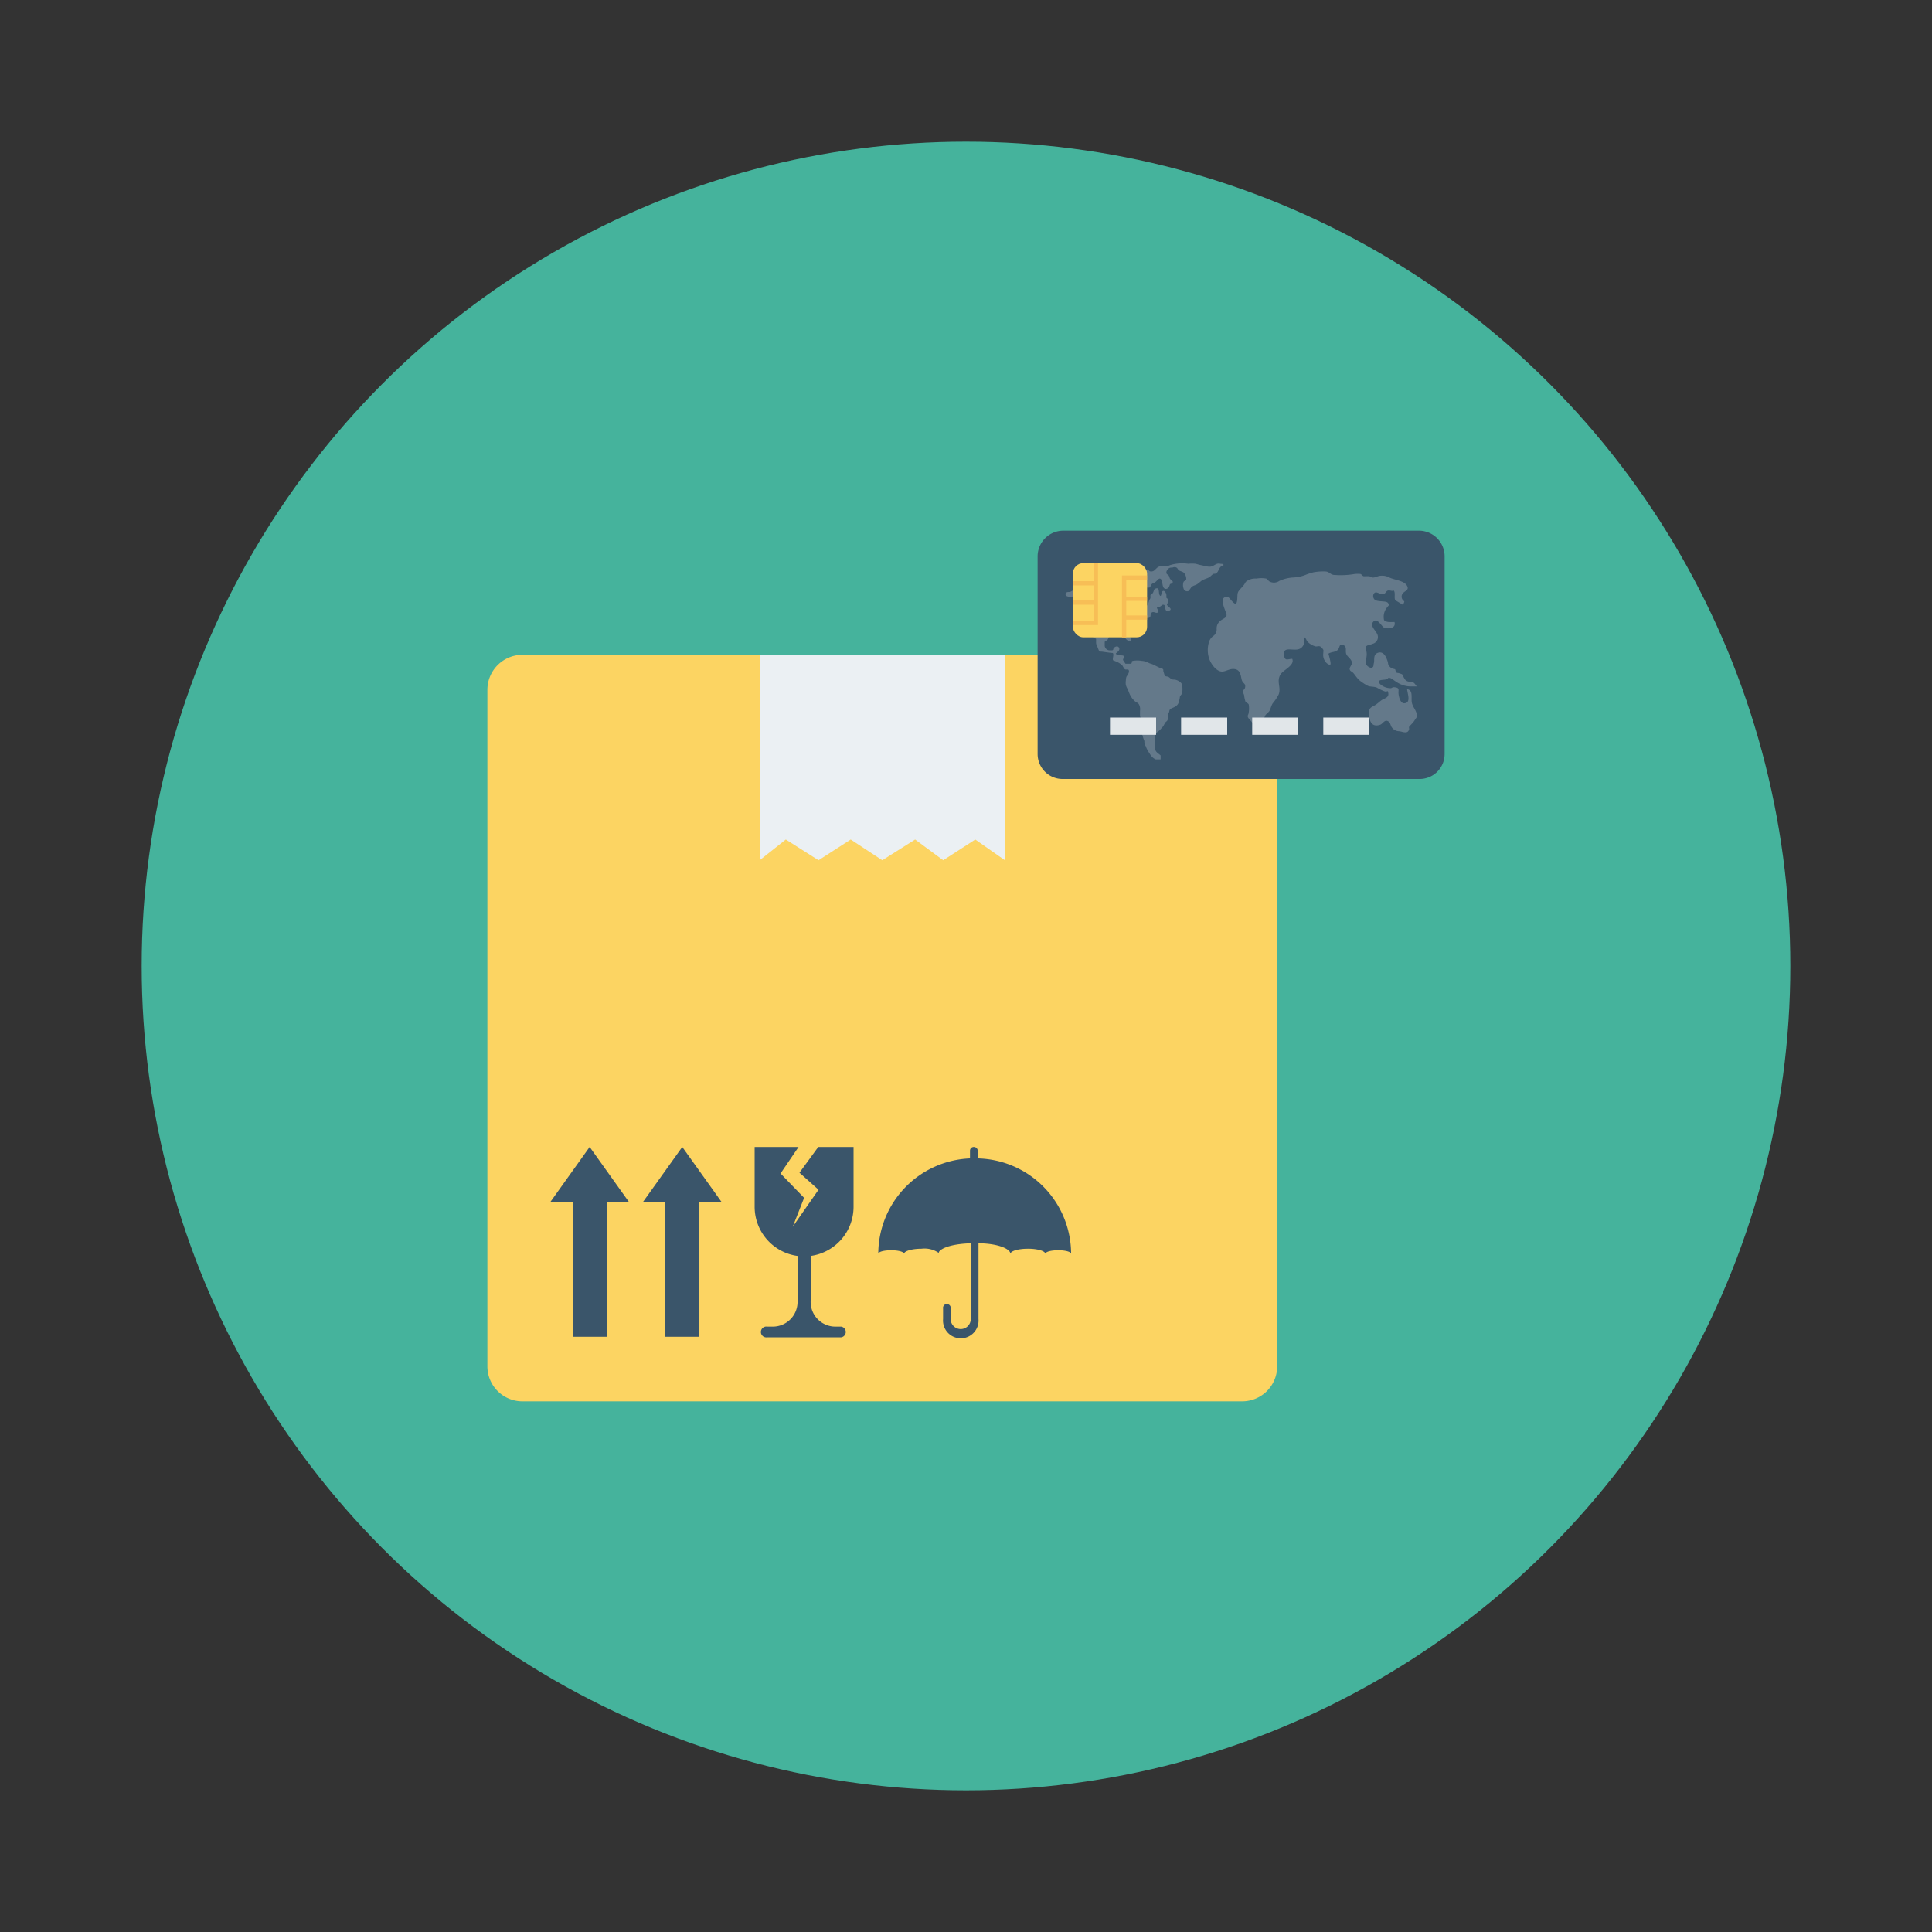 <svg id="Layer_1" height="512" viewBox="0 0 150 150" width="512" xmlns="http://www.w3.org/2000/svg" data-name="Layer 1"><rect x="0" y="0" width="150" height="150" fill="#333333" stroke="none"/><circle cx="75" cy="75" fill="#45b39c" r="64"/><path d="m96.44 50.84h-18.44l-9.28 5.16-9.72-5.16h-18.44a2.72 2.72 0 0 0 -2.72 2.72v52.52a2.72 2.72 0 0 0 2.72 2.72h55.88a2.72 2.72 0 0 0 2.72-2.72v-52.52a2.72 2.72 0 0 0 -2.72-2.72z" fill="#fcd462"/><path d="m78.02 66.79-2.3-1.61-2.49 1.61-2.18-1.61-2.55 1.61-2.45-1.61-2.5 1.61-2.54-1.61-2.03 1.61v-15.95h19.04z" fill="#ebf0f3"/><g fill="#3a556a"><path d="m48.83 93.32-3.05-4.27-3.05 4.27h1.73v10.47h2.65v-10.47z"/><path d="m56.02 93.32-3.05-4.27-3.05 4.27h1.73v10.47h2.65v-10.47z"/><path d="m66.27 93.7v-4.65h-2.74l-1.46 2 1.48 1.32-2 2.87.88-2.24-1.83-1.89 1.4-2.06h-3.41v4.65a3.85 3.85 0 0 0 3.33 3.81v3.49a1.92 1.92 0 0 1 -1.92 2h-.44a.42.42 0 1 0 0 .83h5.75a.42.42 0 0 0 0-.83h-.45a1.92 1.92 0 0 1 -1.92-2v-3.49a3.85 3.85 0 0 0 3.33-3.81z"/><path d="m75.91 89.94v-.6a.3.3 0 0 0 -.3-.29.29.29 0 0 0 -.3.29v.6a7.42 7.42 0 0 0 -7.12 7.41c0-.16.43-.28 1-.28s1 .12 1 .28c0-.22.61-.4 1.36-.4a1.94 1.94 0 0 1 1.34.33v-.06c.19-.37 1.21-.66 2.48-.69v5.88a.78.78 0 0 1 -1.56 0v-.81a.3.3 0 1 0 -.59 0v.81a1.38 1.38 0 1 0 2.75 0v-5.88c1.39 0 2.48.4 2.48.82 0-.22.6-.4 1.36-.4s1.35.18 1.35.4c0-.16.43-.28 1-.28s1 .12 1 .28a7.42 7.42 0 0 0 -7.25-7.41z"/><path d="m112.16 43.15v15.39a1.94 1.94 0 0 1 -2 1.94h-27.6a1.94 1.94 0 0 1 -2-1.94v-15.39a2 2 0 0 1 2-1.95h27.65a2 2 0 0 1 1.95 1.95z"/></g><path d="m94.74 43.77c-.26-.06-.36.07-.6.18s-.53 0-.83-.06-.31-.08-.49-.12a2.6 2.6 0 0 0 -.56 0 3.27 3.27 0 0 0 -1.4.1 1.24 1.24 0 0 1 -.66.1c-.3 0-.31.07-.53.27a.38.38 0 0 1 -.37.12c-.09 0-.11-.16-.24-.15s-.38.3-.5.42c-.24-.09-.21-.33-.52-.23a.89.89 0 0 0 -.31.19 4.53 4.53 0 0 1 -.4.26c-.18.12-.25.22-.51.19a2.32 2.32 0 0 0 -.38-.07l-.44.03c-.42 0-.83 0-1.25 0a.68.68 0 0 0 -.6.15l-.15.2a1.73 1.73 0 0 1 -.31.14c-.26.13-.34.4-.65.47-.13 0-.33 0-.31.19s.31.18.44.18.16-.07.27-.13l.3-.06c.17-.06.13-.12.25-.18s.42 0 .58.21a1.22 1.22 0 0 1 .17.59 3.84 3.84 0 0 1 0 .48c0 .19-.2.22-.28.38s0 .41 0 .6-.08.15-.06.25.13.21.16.32 0 .48.29.66l.25.15v.32a.62.62 0 0 0 .08.24l.13.33c.1.13.16.09.3.11s.52.08.79.1c.09.12 0 .32 0 .47s.1.11.18.16a1.48 1.48 0 0 1 .56.34c.08.1.11.26.24.31h.21c.15.1 0 .39-.08.48s-.09.23-.1.38a1.29 1.29 0 0 0 0 .34 1.36 1.36 0 0 0 .13.3c.06.11.09.23.14.34a1.64 1.64 0 0 0 .49.67c.11.07.18.07.26.2a.79.79 0 0 1 .08.5v.33c0 .21.11.27.18.46s-.09.51-.06.78a3.39 3.39 0 0 0 .22.77c0 .13 0 .26.1.39a2.3 2.3 0 0 0 .2.42c.16.24.29.51.59.62h.37v-.41.1c-.17-.16-.39-.25-.42-.49s0-.38 0-.57a1.89 1.89 0 0 1 0-.53c.06-.21.32-.29.44-.47l.18-.2.15-.28c.08-.1.16-.11.2-.24s0-.22 0-.33.08-.16.11-.26 0-.2.2-.29.48-.18.56-.51a3 3 0 0 0 .07-.32c0-.14.12-.2.17-.33a1.43 1.43 0 0 0 0-.65c0-.17-.28-.34-.45-.39s-.25 0-.37-.07-.14-.12-.24-.17-.2 0-.29-.12l-.1-.33c0-.17 0-.16-.21-.22l-.21-.1-.24-.12a1.58 1.58 0 0 0 -.38-.15l-.24-.11a1.24 1.24 0 0 0 -.39-.09 2.05 2.05 0 0 0 -.7 0c-.17.06 0 .1-.13.22h-.44l-.19-.29c0-.11.11-.19.06-.3s-.53 0-.62-.2c.1-.11.34-.23.26-.43s-.32-.12-.41 0 0 .13-.12.18h-.26a.4.4 0 0 1 -.33-.34v-.26c0-.15.07-.09.18-.18s.1-.24.2-.33a.9.9 0 0 1 .49-.13c.25 0 .47-.06.62.14s.24.41.56.38v-.17c-.16-.08 0-.44.07-.53s.2-.15.25-.27 0-.23.18-.34a1.87 1.87 0 0 0 .3-.26l.14-.22c.08-.07.21 0 .32 0 .44 0 .08-.39.44-.46.13 0 .23.08.33.05s.06-.2 0-.31 0-.12.16-.15.2-.2.36-.15 0 .59.38.46-.13-.33-.15-.48l.09-.2v-.22l-.13-.11v-.2c0-.11-.12-.38-.26-.33s-.11.31-.19.39c-.24-.1 0-.71-.37-.58-.2.06-.13.22-.25.37l-.17.14v.24l-.1.16-.06.22c-.09.26-.37.5-.43.11v-.23l.06-.19c0-.16-.19 0-.3 0s-.1-.11-.17-.2l-.1-.31c-.14-.35.2-.27.43-.3l.13-.08h.19.24c.1 0 .12-.13.17-.21s.07-.1.22-.16.22-.19.35-.29.24 0 .28.24.06.41.18.49.3 0 .36-.14l.07-.2.16-.06c.16-.17-.07-.22-.17-.37l-.07-.2c-.05-.11-.16-.1-.2-.22a.36.36 0 0 1 .13-.32c.12-.13.18-.1.36-.12a.34.34 0 0 1 .28 0c.11.05.12.18.21.23s.3.1.39.19a.74.74 0 0 1 .17.46c0 .14-.15.14-.21.24a.78.78 0 0 0 0 .5.28.28 0 0 0 .41.19l.18-.26c.13-.15.29-.15.46-.25a4.19 4.19 0 0 0 .33-.26c.21-.15.48-.18.67-.32l.2-.18c.13-.1.16 0 .31-.11s.18-.37.35-.51.17 0 .19-.11-.16-.08-.25-.1z" fill="#64798a"/><path d="m97.64 56.28c.36 0 .33 0 .45-.3 0-.1.1-.33.14-.42s.15-.16.28-.3.16-.43.3-.65a3.84 3.84 0 0 0 .45-.66c.24-.54-.17-1 .14-1.56.21-.38 1.15-.72.93-1.24-.3 0-.54.19-.62-.18s0-.55.37-.55.74.1 1-.17.12-.51.17-.79c.18.11.16.25.28.37a1.31 1.31 0 0 0 .63.36c.22 0 .29-.09.47.11s.11.2.11.41a.89.89 0 0 0 .21.72c.06.07.23.21.33.17s-.11-.73-.14-.85c.26-.16.53-.1.72-.29s.08-.5.42-.38.14.46.25.71.43.38.43.69c0 .15-.2.33-.17.48s.11.14.24.25.33.47.57.65.37.26.57.37.48.05.74.16a3.44 3.44 0 0 0 .61.29c.21.06.23-.16.27.16s-.3.38-.48.49-.38.33-.61.45-.39.19-.42.5c0 .55.13 1.22.84 1 .26-.06.37-.48.69-.26.14.1.15.29.23.42a.71.71 0 0 0 .56.33c.2 0 .57.2.73 0s0-.27.1-.38.31-.31.41-.48.17-.19.16-.37c0-.39-.38-.68-.4-1.11s.08-.84-.35-.93c0 .29.35 1.1-.24 1.1-.29 0-.41-.51-.43-.76s.09-.41-.21-.47-.28.07-.42.06a1.22 1.22 0 0 1 -.81-.33c-.27-.37.22-.29.46-.35s.1-.13.27-.12.35.2.5.28a2 2 0 0 0 1.08.38h.54s-.18-.29-.28-.31c-.29-.08-.5 0-.68-.31s-.06-.29-.33-.38-.2 0-.32-.12l-.06-.21-.26-.07a.65.65 0 0 1 -.29-.35c0-.13-.06-.27-.11-.4-.12-.3-.34-.59-.7-.45s-.23.53-.29.78 0 .25-.12.35-.47-.1-.5-.31.08-.52.06-.79-.12-.35-.06-.5.33-.14.54-.24a.54.54 0 0 0 .3-.82c-.12-.25-.55-.59-.26-.9s.61.32.8.45 1 .14.84-.42c-.27 0-.6.06-.81-.14a1.14 1.14 0 0 1 .24-1c.11-.15.2-.16.06-.34s-.73-.07-1-.23a.38.38 0 0 1 -.12-.44c.16-.33.44 0 .69 0s.26-.25.43-.29.3.07.46 0c.14.22 0 .54.11.75l.58.35a.47.47 0 0 0 .12-.27.41.41 0 0 1 -.16-.55c.15-.27.59-.28.36-.67s-1-.44-1.35-.62a1.2 1.2 0 0 0 -.67-.14c-.21 0-.42.14-.6.14s-.2-.09-.31-.1-.28 0-.4 0-.17-.15-.28-.18a3 3 0 0 0 -.42 0 6.34 6.34 0 0 1 -1.57.08c-.34 0-.39-.25-.71-.27a4.12 4.12 0 0 0 -.93.06 5.07 5.07 0 0 0 -.72.24 3.2 3.2 0 0 1 -.94.17 3 3 0 0 0 -1 .26.74.74 0 0 1 -.76.05c-.09-.05-.18-.2-.26-.23a2.14 2.14 0 0 0 -.76 0 1.2 1.2 0 0 0 -.68.15c-.18.1-.17.16-.27.31s-.3.33-.43.51-.08.41-.12.73c-.08.68-.54-.25-.73-.27-.84-.08-.06 1.19-.09 1.42s-.36.29-.53.47a.74.74 0 0 0 -.24.56.64.64 0 0 1 -.25.57.88.88 0 0 0 -.33.43 2.12 2.12 0 0 0 0 1.34c.14.41.56 1 1 1 .31 0 .61-.26 1-.19s.44.41.51.76.29.32.29.56-.13.24-.15.36 0 .19.06.32a2.49 2.49 0 0 0 .09.46c0 .11.22.18.27.28a1.9 1.9 0 0 1 0 .63c0 .14-.1.2-.07.33s.2.26.28.37.44.71.48.26z" fill="#64798a"/><rect fill="#fcd462" height="5.76" rx=".81" width="5.76" x="83.3" y="43.72"/><path d="m89.05 45.01v-.33h-1.94v4.8h.33v-1.37h1.61v-.33h-1.61v-1.13h1.61v-.33h-1.61v-1.31z" fill="#f7be56"/><path d="m84.92 45.12h-1.62v.33h1.62v1.17h-1.62v.33h1.62v1.25h-1.62v.33h1.95v-4.81h-.33z" fill="#f7be56"/><path d="m86.18 55.71h3.58v1.34h-3.58z" fill="#e1e6e9"/><path d="m91.7 55.71h3.58v1.34h-3.58z" fill="#e1e6e9"/><path d="m97.22 55.71h3.58v1.34h-3.58z" fill="#e1e6e9"/><path d="m102.74 55.71h3.58v1.34h-3.58z" fill="#e1e6e9"/></svg>
